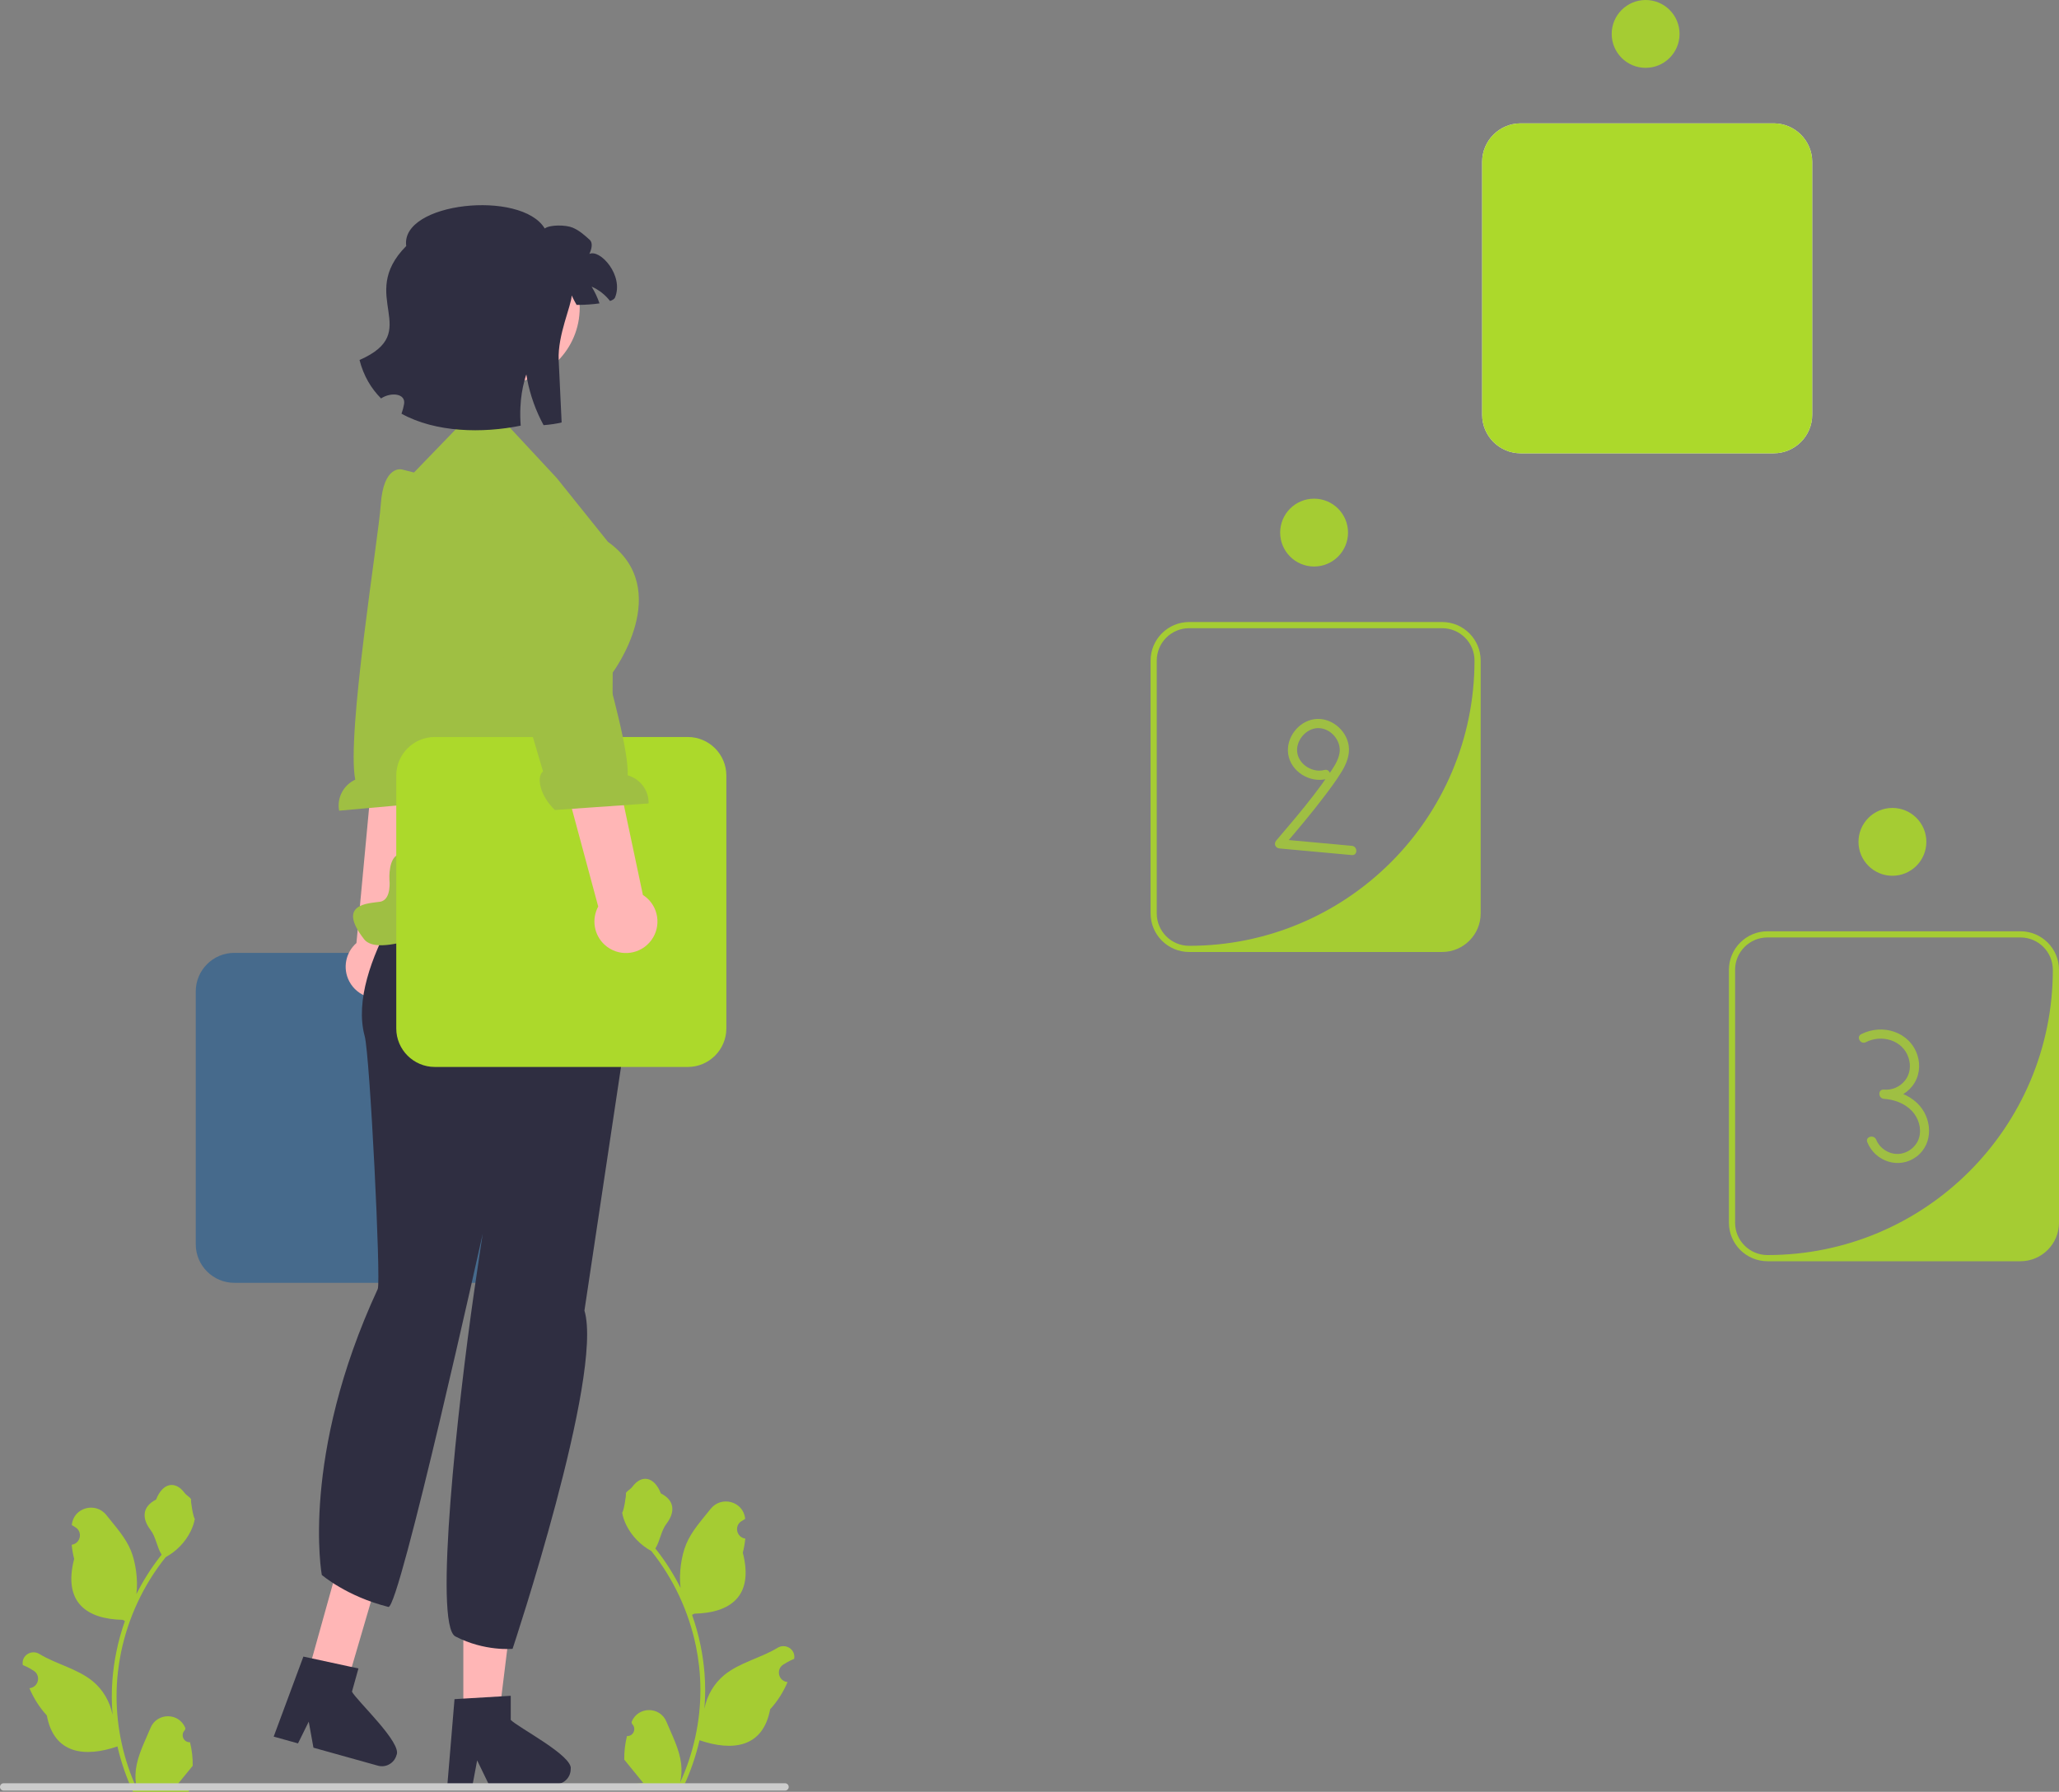 <svg width="347" height="302" viewBox="0 0 347 302" fill="none" xmlns="http://www.w3.org/2000/svg">
<rect x="0" y="0" width="347" height="302" fill="#808080" stroke="none"/>
<g clip-path="url(#clip0_20_359)">
<path d="M298.911 76.401H256.28C252.697 76.401 249.782 73.486 249.782 69.904V27.286C249.782 23.703 252.697 20.789 256.28 20.789H298.911C302.494 20.789 305.409 23.703 305.409 27.286V69.904C305.409 73.486 302.494 76.401 298.911 76.401ZM256.28 21.828C253.265 21.828 250.822 24.272 250.822 27.286V69.904C250.822 72.918 253.265 75.361 256.28 75.361H286.142C296.209 75.361 304.37 67.203 304.37 57.139V27.286C304.37 24.272 301.926 21.828 298.911 21.828H256.28Z" fill="#F2F2F2"/>
<path d="M298.911 76.401H256.28C252.697 76.401 249.782 73.486 249.782 69.904V27.286C249.782 23.703 252.697 20.789 256.28 20.789H298.911C302.494 20.789 305.409 23.703 305.409 27.286V69.904C305.409 73.486 302.494 76.401 298.911 76.401Z" fill="#ACD92B"/>
<path d="M277.335 11.434C280.494 11.434 283.054 8.875 283.054 5.717C283.054 2.56 280.494 0 277.335 0C274.177 0 271.617 2.56 271.617 5.717C271.617 8.875 274.177 11.434 277.335 11.434Z" fill="#A5CC33"/>
<path d="M243.038 160.45H200.407C196.824 160.45 193.909 157.535 193.909 153.953V111.335C193.909 107.752 196.824 104.838 200.407 104.838H243.038C246.621 104.838 249.536 107.752 249.536 111.335V153.953C249.536 157.535 246.621 160.45 243.038 160.45ZM200.407 105.877C197.392 105.877 194.948 108.321 194.948 111.335V153.953C194.948 156.967 197.392 159.41 200.407 159.41C226.966 159.41 248.497 137.886 248.497 111.335C248.497 108.321 246.053 105.877 243.038 105.877H200.407Z" fill="#A5CC33"/>
<path d="M221.462 95.482C224.621 95.482 227.181 92.922 227.181 89.765C227.181 86.608 224.621 84.048 221.462 84.048C218.304 84.048 215.744 86.608 215.744 89.765C215.744 92.922 218.304 95.482 221.462 95.482Z" fill="#A5CC33"/>
<path d="M223.206 129.773C221.289 130.283 219.059 128.984 218.654 127.011C218.234 124.96 220.049 122.732 222.138 122.717C224.257 122.702 226.09 124.836 225.745 126.921C225.527 128.244 224.71 129.396 223.968 130.478C223.142 131.683 222.278 132.863 221.388 134.021C219.374 136.642 217.224 139.156 215.08 141.67C214.624 142.205 214.944 142.938 215.632 143.001L227.83 144.117C228.83 144.208 228.823 142.648 227.83 142.558L215.632 141.442L216.183 142.773C218.545 140.002 220.905 137.227 223.104 134.324C224.156 132.935 225.218 131.526 226.123 130.035C226.919 128.723 227.523 127.227 227.293 125.668C226.897 122.98 224.224 120.821 221.498 121.213C218.79 121.602 216.702 124.371 217.092 127.079C217.52 130.051 220.768 132.035 223.62 131.277C224.589 131.019 224.178 129.515 223.206 129.773Z" fill="#9FBF43"/>
<path d="M340.502 212.572H297.871C294.288 212.572 291.373 209.657 291.373 206.075V163.457C291.373 159.874 294.288 156.96 297.871 156.96H340.502C344.085 156.96 347 159.874 347 163.457V206.075C347 209.657 344.085 212.572 340.502 212.572ZM297.871 157.999C294.856 157.999 292.412 160.443 292.412 163.457V206.075C292.412 209.089 294.856 211.532 297.871 211.532C324.43 211.532 345.96 190.008 345.96 163.457C345.96 160.443 343.516 157.999 340.502 157.999H297.871Z" fill="#A5CC33"/>
<path d="M318.926 147.605C322.085 147.605 324.645 145.045 324.645 141.888C324.645 138.731 322.085 136.171 318.926 136.171C315.768 136.171 313.208 138.731 313.208 141.888C313.208 145.045 315.768 147.605 318.926 147.605Z" fill="#A5CC33"/>
<path d="M314.45 175.651C317.119 174.295 320.668 175.287 321.643 178.28C322.061 179.563 321.923 180.984 321.081 182.069C320.218 183.181 318.873 183.78 317.475 183.641V185.2C319.22 185.313 320.97 185.942 322.197 187.225C323.313 188.391 323.875 190.162 323.424 191.739C322.986 193.268 321.521 194.404 319.934 194.487C318.353 194.569 316.786 193.556 316.192 192.088C315.821 191.169 314.312 191.571 314.689 192.502C316.017 195.789 320.066 197.133 322.976 194.948C325.944 192.719 325.643 188.333 323.083 185.905C321.566 184.466 319.532 183.774 317.475 183.641C316.463 183.575 316.492 185.102 317.475 185.2C319.333 185.386 321.165 184.485 322.295 183.027C323.431 181.562 323.717 179.622 323.147 177.865C321.855 173.88 317.247 172.483 313.663 174.305C312.768 174.76 313.557 176.106 314.45 175.651Z" fill="#9FBF43"/>
<path d="M82.119 216.209H39.488C35.905 216.209 32.99 213.295 32.99 209.713V167.094C32.99 163.512 35.905 160.598 39.488 160.598H82.119C85.702 160.598 88.617 163.512 88.617 167.094V209.713C88.617 213.295 85.702 216.209 82.119 216.209Z" fill="#466A8C"/>
<path d="M66.029 167.642C68.631 166.283 69.638 163.073 68.278 160.473C68.142 160.211 67.981 159.97 67.81 159.741L74.876 112.263L64.43 112.33L60.071 158.939C58.265 160.516 57.698 163.175 58.858 165.394C60.217 167.995 63.428 169.001 66.029 167.642Z" fill="#FFB6B6"/>
<path d="M67.74 79.124C67.74 79.124 64.618 78.274 64.164 85.112C63.801 90.587 58.344 123.941 59.87 131.404C57.921 132.302 56.745 134.429 57.15 136.636L72.923 135.219C75.087 132.358 75.098 129.152 73.858 128.483L75.125 118.655L82.446 86.639L70.008 79.697L67.74 79.124Z" fill="#9FBF43"/>
<path d="M78.085 289.335L84.08 289.335L86.931 266.222L78.085 266.222L78.085 289.335Z" fill="#FFB6B6"/>
<path d="M86.074 289.875V285.812L84.498 285.909L78.084 286.289L76.599 286.38L75.464 299.985L75.403 300.715H79.659L79.796 299.99L80.414 296.698L82.01 299.99L82.36 300.715H93.644C94.317 300.715 94.931 300.451 95.382 300.016C95.873 299.555 96.177 298.901 96.177 298.177C96.653 295.953 87.27 291.146 86.074 289.875Z" fill="#2F2E41"/>
<path d="M51.767 282.452L58.464 283.775L64.702 262.466L57.98 260.189L51.767 282.452Z" fill="#FFB6B6"/>
<path d="M59.316 285.118L60.408 281.206L58.865 280.875L52.584 279.517L51.13 279.206L46.379 292.006L46.124 292.692L50.224 293.836L50.55 293.175L52.031 290.17L52.683 293.77L52.825 294.561L63.693 297.593C64.342 297.774 65.004 297.685 65.555 297.387C66.152 297.075 66.621 296.527 66.816 295.83C67.872 293.816 60.126 286.664 59.316 285.118Z" fill="#2F2E41"/>
<path d="M107.772 159.075L107.926 157.454L101.26 139.182L72.847 144.659C72.847 144.659 58.204 162.692 61.461 174.629C62.344 177.866 64.231 216.022 63.663 217.249C50.575 245.508 54.231 265.441 54.231 265.441C54.231 265.441 58.368 269.048 65.453 270.835C67.302 271.302 81.36 207.906 81.36 207.906C81.36 207.906 80.741 211.862 79.877 217.877C77.209 236.46 73.019 273.87 76.742 275.807C81.671 278.371 86.385 277.895 86.385 277.895C86.385 277.895 101.751 231.738 98.495 220.887" fill="#2F2E41"/>
<path d="M93.817 80.559L85.041 71.124L78.371 70.736L69.382 80.039L66.049 89.437C62.318 98.497 61.465 108.485 63.605 118.046L68.724 140.921C68.724 140.921 69.513 143.616 67.447 143.94C65.38 144.264 65.628 148.237 65.628 148.237C65.628 148.237 66.049 151.681 64.042 151.984C62.036 152.287 56.686 152.287 61.367 158.305C66.049 164.323 103.079 141.563 103.079 141.563L103.258 113.351C103.258 113.351 113.688 99.346 102.456 91.325L93.817 80.559Z" fill="#9FBF43"/>
<path d="M115.911 179.828H73.281C69.697 179.828 66.782 176.914 66.782 173.332V130.713C66.782 127.131 69.697 124.217 73.281 124.217H115.911C119.495 124.217 122.41 127.131 122.41 130.713V173.332C122.41 176.914 119.495 179.828 115.911 179.828Z" fill="#ACD92B"/>
<path d="M109.437 158.87C111.401 156.689 111.225 153.329 109.044 151.366C108.824 151.168 108.59 150.998 108.349 150.844L98.408 103.883L88.641 107.588L100.816 152.79C99.674 154.898 100.07 157.588 101.931 159.263C104.112 161.226 107.473 161.05 109.437 158.87Z" fill="#FFB6B6"/>
<path d="M89.719 80.313C89.719 80.313 92.666 78.979 94.2 85.658C95.428 91.005 106.112 123.071 105.791 130.681C107.859 131.258 109.357 133.171 109.308 135.416L93.51 136.52C90.919 134.038 90.399 130.875 91.517 130.017L88.705 120.515L76.393 90.067L87.571 81.239L89.719 80.313Z" fill="#9FBF43"/>
<path d="M105.662 292.599C106.736 292.666 107.329 291.332 106.517 290.554L106.436 290.233C106.446 290.207 106.457 290.182 106.468 290.156C107.554 287.567 111.235 287.585 112.312 290.178C113.268 292.479 114.485 294.784 114.785 297.218C114.919 298.292 114.858 299.386 114.62 300.44C116.86 295.549 118.038 290.209 118.038 284.838C118.038 283.488 117.964 282.139 117.813 280.793C117.689 279.692 117.518 278.597 117.296 277.513C116.097 271.652 113.502 266.069 109.758 261.406C107.958 260.423 106.457 258.885 105.55 257.043C105.225 256.378 104.97 255.663 104.849 254.934C105.053 254.961 105.621 251.843 105.466 251.651C105.752 251.218 106.263 251.003 106.575 250.581C108.125 248.479 110.261 248.846 111.376 251.702C113.759 252.904 113.782 254.897 112.32 256.814C111.39 258.034 111.262 259.684 110.446 260.99C110.53 261.098 110.617 261.202 110.701 261.309C112.241 263.283 113.572 265.405 114.695 267.634C114.377 265.156 114.846 262.172 115.644 260.248C116.553 258.056 118.257 256.21 119.757 254.316C121.559 252.04 125.254 253.033 125.571 255.918C125.574 255.946 125.577 255.974 125.58 256.002C125.357 256.128 125.139 256.261 124.926 256.402C123.709 257.206 124.13 259.091 125.571 259.313L125.604 259.318C125.523 260.121 125.385 260.916 125.184 261.699C127.108 269.139 122.954 271.849 117.021 271.971C116.89 272.038 116.762 272.105 116.631 272.169C117.232 273.861 117.713 275.596 118.069 277.355C118.388 278.909 118.609 280.48 118.733 282.058C118.888 284.049 118.874 286.049 118.707 288.037L118.717 287.966C119.143 285.778 120.332 283.733 122.058 282.317C124.629 280.205 128.261 279.428 131.035 277.73C132.37 276.913 134.081 277.969 133.848 279.517L133.837 279.591C133.424 279.759 133.021 279.953 132.632 280.172C132.409 280.297 132.19 280.431 131.977 280.572C130.761 281.376 131.181 283.261 132.622 283.483L132.655 283.488C132.679 283.491 132.699 283.495 132.722 283.498C132.014 285.18 131.027 286.741 129.791 288.087C128.588 294.582 123.419 295.199 117.891 293.307H117.887C117.283 295.939 116.4 298.51 115.265 300.961H105.896C105.863 300.857 105.832 300.749 105.802 300.645C106.669 300.699 107.542 300.649 108.395 300.491C107.699 299.638 107.004 298.779 106.309 297.926C106.293 297.909 106.279 297.893 106.266 297.876C105.913 297.439 105.557 297.006 105.205 296.57L105.204 296.569C105.182 295.23 105.343 293.894 105.662 292.599Z" fill="#A5CC33"/>
<path d="M32.02 293.638C30.946 293.705 30.353 292.371 31.165 291.593L31.246 291.272C31.235 291.246 31.225 291.221 31.214 291.195C30.128 288.606 26.447 288.624 25.37 291.217C24.414 293.518 23.197 295.824 22.897 298.257C22.763 299.331 22.823 300.425 23.062 301.48C20.822 296.589 19.644 291.248 19.644 285.877C19.644 284.527 19.718 283.178 19.869 281.832C19.993 280.731 20.164 279.636 20.386 278.552C21.584 272.691 24.18 267.108 27.924 262.446C29.724 261.462 31.225 259.925 32.132 258.082C32.457 257.417 32.712 256.702 32.833 255.973C32.628 256 32.061 252.882 32.215 252.69C31.93 252.257 31.419 252.042 31.107 251.62C29.557 249.518 27.421 249.885 26.306 252.741C23.923 253.943 23.9 255.936 25.362 257.853C26.292 259.073 26.42 260.723 27.236 262.029C27.152 262.137 27.064 262.241 26.98 262.348C25.441 264.322 24.11 266.444 22.987 268.673C23.305 266.195 22.836 263.211 22.038 261.287C21.129 259.096 19.425 257.25 17.925 255.355C16.123 253.079 12.428 254.072 12.111 256.957C12.108 256.985 12.105 257.013 12.102 257.041C12.325 257.167 12.543 257.3 12.756 257.441C13.972 258.245 13.552 260.13 12.111 260.353L12.078 260.358C12.159 261.16 12.297 261.955 12.498 262.738C10.573 270.178 14.728 272.888 20.661 273.01C20.792 273.077 20.92 273.144 21.05 273.208C20.45 274.9 19.969 276.635 19.613 278.394C19.294 279.948 19.073 281.519 18.948 283.097C18.794 285.088 18.808 287.089 18.975 289.076L18.965 289.005C18.539 286.817 17.35 284.772 15.624 283.356C13.053 281.244 9.421 280.467 6.647 278.769C5.311 277.952 3.6 279.008 3.833 280.556L3.845 280.63C4.258 280.798 4.661 280.992 5.05 281.211C5.273 281.336 5.491 281.47 5.705 281.611C6.921 282.415 6.501 284.3 5.059 284.522L5.027 284.527C5.003 284.531 4.983 284.534 4.96 284.537C5.668 286.219 6.655 287.78 7.891 289.126C9.094 295.621 14.263 296.238 19.791 294.346H19.795C20.399 296.978 21.282 299.549 22.417 302H31.786C31.819 301.896 31.849 301.788 31.88 301.684C31.013 301.738 30.14 301.688 29.287 301.53C29.982 300.677 30.677 299.818 31.373 298.965C31.389 298.948 31.403 298.932 31.416 298.915C31.769 298.479 32.125 298.045 32.477 297.609L32.477 297.609C32.5 296.269 32.339 294.933 32.02 293.638Z" fill="#A5CC33"/>
<path d="M0 301.172C0 301.515 0.276 301.791 0.619 301.791H132.3C132.643 301.791 132.919 301.515 132.919 301.172C132.919 300.829 132.643 300.554 132.3 300.554H0.619C0.276 300.554 0 300.829 0 301.172Z" fill="#CCCCCC"/>
<path d="M84.995 64.569C92.011 64.569 97.698 58.883 97.698 51.868C97.698 44.854 92.011 39.168 84.995 39.168C77.978 39.168 72.29 44.854 72.29 51.868C72.29 58.883 77.978 64.569 84.995 64.569Z" fill="#FFB6B6"/>
<path d="M96.877 51.373C96.914 51.373 97.002 51.373 97.169 51.378C97.652 51.409 96.997 51.383 96.877 51.373Z" fill="#2F2E41"/>
<path d="M103.641 50.162C103.547 50.39 103.241 50.577 102.809 50.728C101.988 49.683 100.922 48.836 99.706 48.311C100.251 49.2 100.698 50.146 101.031 51.133C99.851 51.305 98.536 51.378 97.688 51.383C97.486 51.383 97.309 51.383 97.168 51.378C96.96 51.009 96.628 50.411 96.342 49.793C96.316 51.482 93.961 56.461 94.153 60.671C94.387 65.707 94.652 71.201 94.652 71.201C93.805 71.414 92.781 71.564 91.611 71.658C90.322 69.293 89.365 66.648 88.85 63.966C88.793 63.68 88.746 63.394 88.7 63.108C88.59 63.436 88.486 63.768 88.398 64.106C88.008 65.509 87.779 67.022 87.707 68.591C87.654 69.626 87.675 70.675 87.753 71.741C81.338 73.046 73.404 72.91 67.665 69.724C67.857 69.2 68.003 68.659 68.097 68.108C68.408 66.299 65.892 66.045 64.218 67.152C62.544 65.473 61.276 63.342 60.589 60.676C71.528 55.879 60.012 49.974 68.46 41.466C67.441 34.076 87.852 31.94 91.803 38.509C92.666 37.854 95.354 37.885 96.498 38.364C97.641 38.842 98.525 39.647 99.388 40.427C99.965 40.957 99.695 42.012 99.326 42.802C101.14 41.934 105.19 46.446 103.641 50.162Z" fill="#2F2E41"/>
</g>
<defs>
<clipPath id="clip0_20_359">
<rect width="347" height="302" fill="white"/>
</clipPath>
</defs>
</svg>
